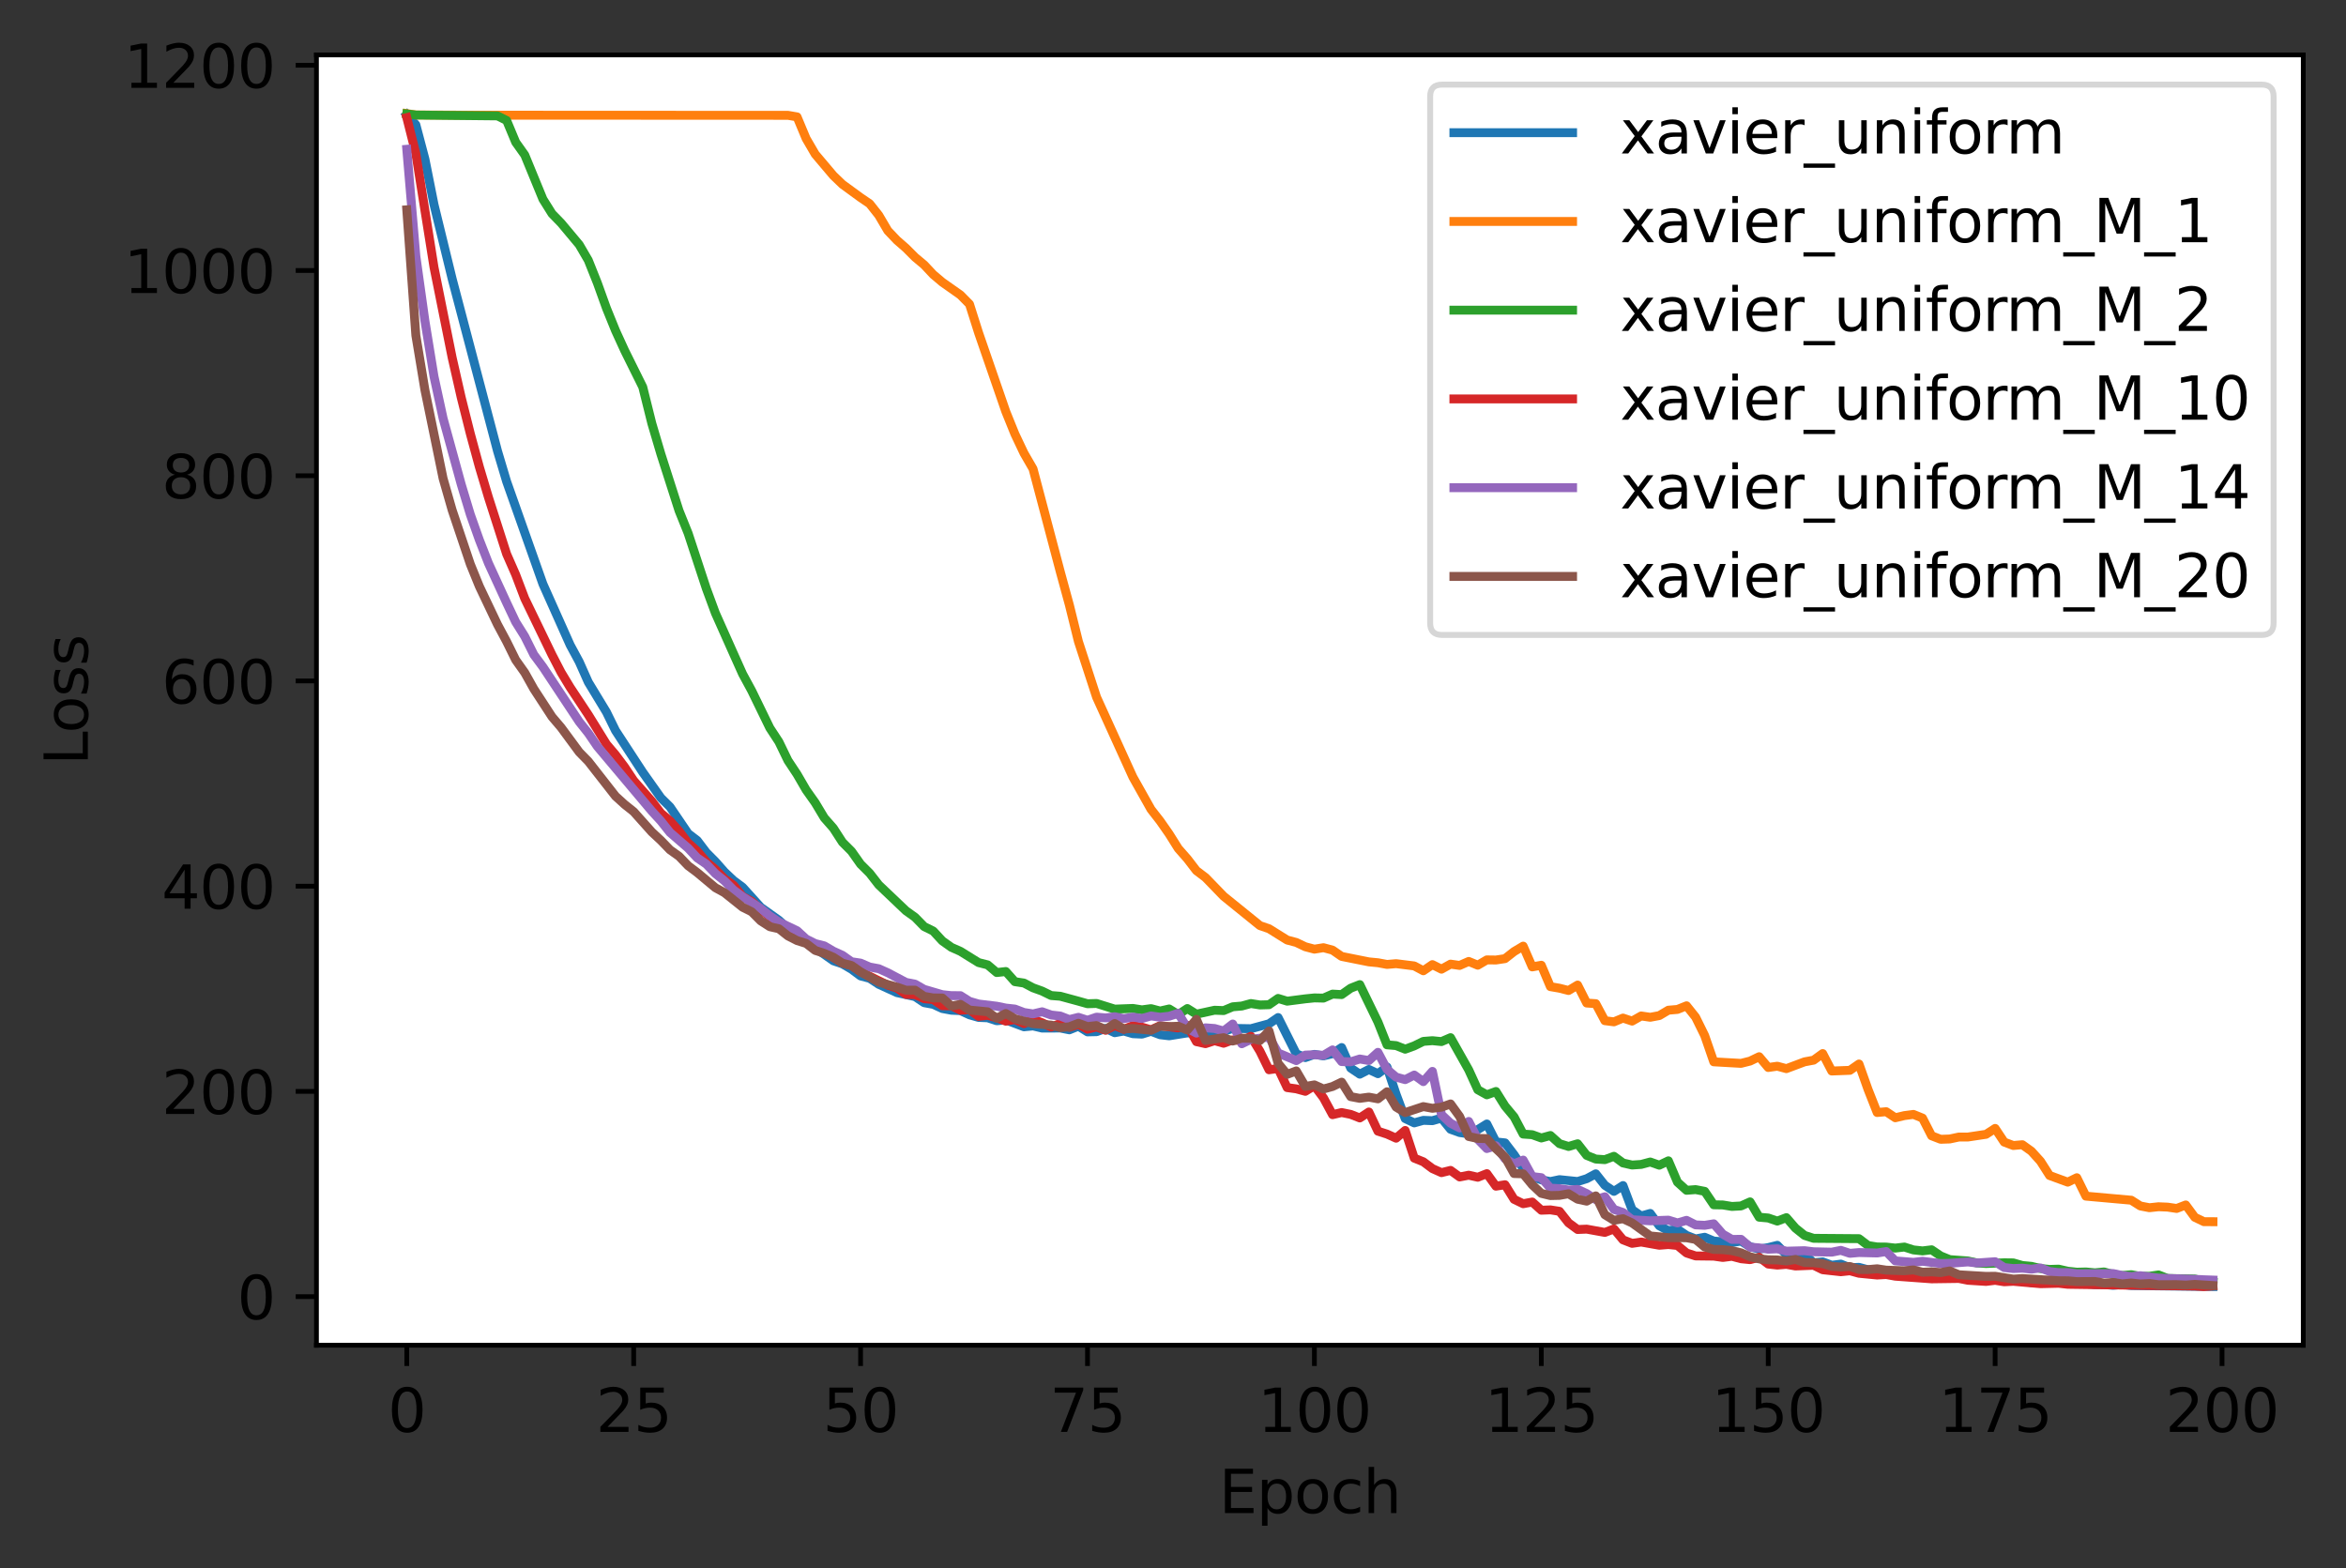 <?xml version="1.0" encoding="utf-8" standalone="no"?>
<!DOCTYPE svg PUBLIC "-//W3C//DTD SVG 1.1//EN"
  "http://www.w3.org/Graphics/SVG/1.1/DTD/svg11.dtd">
<svg xmlns:xlink="http://www.w3.org/1999/xlink" width="395.328pt" height="264.257pt" viewBox="0 0 395.328 264.257" xmlns="http://www.w3.org/2000/svg" version="1.1">
 <rect x="0" y="0" width="395.328" height="264.257" fill="#333333" stroke="none"/>
 <defs>
  <style type="text/css">*{stroke-linejoin: round; stroke-linecap: butt}</style>
 </defs>
 <g id="figure_1">
  <g id="patch_1">
   <path d="M 0 264.257 
L 395.328 264.257 
L 395.328 0 
L 0 0 
L 0 264.257 
z
" style="fill: none"/>
  </g>
  <g id="axes_1">
   <g id="patch_2">
    <path d="M 53.328 226.7 
L 388.128 226.7 
L 388.128 9.26 
L 53.328 9.26 
z
" style="fill: #ffffff"/>
   </g>
   <g id="matplotlib.axis_1">
    <g id="xtick_1">
     <g id="line2d_1">
      <defs>
       <path id="me1036f2082" d="M 0 0 
L 0 3.5 
" style="stroke: #000000; stroke-width: 0.8"/>
      </defs>
      <g>
       <use xlink:href="#me1036f2082" x="68.546" y="226.7" style="stroke: #000000; stroke-width: 0.8"/>
      </g>
     </g>
     <g id="text_1">
      <!-- 0 -->
      <g transform="translate(65.365 241.299)scale(0.1 -0.1)">
       <defs>
        <path id="DejaVuSans-30" d="M 2034 4250 
Q 1547 4250 1301 3770 
Q 1056 3291 1056 2328 
Q 1056 1369 1301 889 
Q 1547 409 2034 409 
Q 2525 409 2770 889 
Q 3016 1369 3016 2328 
Q 3016 3291 2770 3770 
Q 2525 4250 2034 4250 
z
M 2034 4750 
Q 2819 4750 3233 4129 
Q 3647 3509 3647 2328 
Q 3647 1150 3233 529 
Q 2819 -91 2034 -91 
Q 1250 -91 836 529 
Q 422 1150 422 2328 
Q 422 3509 836 4129 
Q 1250 4750 2034 4750 
z
" transform="scale(0.016)"/>
       </defs>
       <use xlink:href="#DejaVuSans-30"/>
      </g>
     </g>
    </g>
    <g id="xtick_2">
     <g id="line2d_2">
      <g>
       <use xlink:href="#me1036f2082" x="106.783" y="226.7" style="stroke: #000000; stroke-width: 0.8"/>
      </g>
     </g>
     <g id="text_2">
      <!-- 25 -->
      <g transform="translate(100.42 241.299)scale(0.1 -0.1)">
       <defs>
        <path id="DejaVuSans-32" d="M 1228 531 
L 3431 531 
L 3431 0 
L 469 0 
L 469 531 
Q 828 903 1448 1529 
Q 2069 2156 2228 2338 
Q 2531 2678 2651 2914 
Q 2772 3150 2772 3378 
Q 2772 3750 2511 3984 
Q 2250 4219 1831 4219 
Q 1534 4219 1204 4116 
Q 875 4013 500 3803 
L 500 4441 
Q 881 4594 1212 4672 
Q 1544 4750 1819 4750 
Q 2544 4750 2975 4387 
Q 3406 4025 3406 3419 
Q 3406 3131 3298 2873 
Q 3191 2616 2906 2266 
Q 2828 2175 2409 1742 
Q 1991 1309 1228 531 
z
" transform="scale(0.016)"/>
        <path id="DejaVuSans-35" d="M 691 4666 
L 3169 4666 
L 3169 4134 
L 1269 4134 
L 1269 2991 
Q 1406 3038 1543 3061 
Q 1681 3084 1819 3084 
Q 2600 3084 3056 2656 
Q 3513 2228 3513 1497 
Q 3513 744 3044 326 
Q 2575 -91 1722 -91 
Q 1428 -91 1123 -41 
Q 819 9 494 109 
L 494 744 
Q 775 591 1075 516 
Q 1375 441 1709 441 
Q 2250 441 2565 725 
Q 2881 1009 2881 1497 
Q 2881 1984 2565 2268 
Q 2250 2553 1709 2553 
Q 1456 2553 1204 2497 
Q 953 2441 691 2322 
L 691 4666 
z
" transform="scale(0.016)"/>
       </defs>
       <use xlink:href="#DejaVuSans-32"/>
       <use xlink:href="#DejaVuSans-35" x="63.623"/>
      </g>
     </g>
    </g>
    <g id="xtick_3">
     <g id="line2d_3">
      <g>
       <use xlink:href="#me1036f2082" x="145.02" y="226.7" style="stroke: #000000; stroke-width: 0.8"/>
      </g>
     </g>
     <g id="text_3">
      <!-- 50 -->
      <g transform="translate(138.657 241.299)scale(0.1 -0.1)">
       <use xlink:href="#DejaVuSans-35"/>
       <use xlink:href="#DejaVuSans-30" x="63.623"/>
      </g>
     </g>
    </g>
    <g id="xtick_4">
     <g id="line2d_4">
      <g>
       <use xlink:href="#me1036f2082" x="183.256" y="226.7" style="stroke: #000000; stroke-width: 0.8"/>
      </g>
     </g>
     <g id="text_4">
      <!-- 75 -->
      <g transform="translate(176.894 241.299)scale(0.1 -0.1)">
       <defs>
        <path id="DejaVuSans-37" d="M 525 4666 
L 3525 4666 
L 3525 4397 
L 1831 0 
L 1172 0 
L 2766 4134 
L 525 4134 
L 525 4666 
z
" transform="scale(0.016)"/>
       </defs>
       <use xlink:href="#DejaVuSans-37"/>
       <use xlink:href="#DejaVuSans-35" x="63.623"/>
      </g>
     </g>
    </g>
    <g id="xtick_5">
     <g id="line2d_5">
      <g>
       <use xlink:href="#me1036f2082" x="221.493" y="226.7" style="stroke: #000000; stroke-width: 0.8"/>
      </g>
     </g>
     <g id="text_5">
      <!-- 100 -->
      <g transform="translate(211.949 241.299)scale(0.1 -0.1)">
       <defs>
        <path id="DejaVuSans-31" d="M 794 531 
L 1825 531 
L 1825 4091 
L 703 3866 
L 703 4441 
L 1819 4666 
L 2450 4666 
L 2450 531 
L 3481 531 
L 3481 0 
L 794 0 
L 794 531 
z
" transform="scale(0.016)"/>
       </defs>
       <use xlink:href="#DejaVuSans-31"/>
       <use xlink:href="#DejaVuSans-30" x="63.623"/>
       <use xlink:href="#DejaVuSans-30" x="127.246"/>
      </g>
     </g>
    </g>
    <g id="xtick_6">
     <g id="line2d_6">
      <g>
       <use xlink:href="#me1036f2082" x="259.729" y="226.7" style="stroke: #000000; stroke-width: 0.8"/>
      </g>
     </g>
     <g id="text_6">
      <!-- 125 -->
      <g transform="translate(250.186 241.299)scale(0.1 -0.1)">
       <use xlink:href="#DejaVuSans-31"/>
       <use xlink:href="#DejaVuSans-32" x="63.623"/>
       <use xlink:href="#DejaVuSans-35" x="127.246"/>
      </g>
     </g>
    </g>
    <g id="xtick_7">
     <g id="line2d_7">
      <g>
       <use xlink:href="#me1036f2082" x="297.966" y="226.7" style="stroke: #000000; stroke-width: 0.8"/>
      </g>
     </g>
     <g id="text_7">
      <!-- 150 -->
      <g transform="translate(288.422 241.299)scale(0.1 -0.1)">
       <use xlink:href="#DejaVuSans-31"/>
       <use xlink:href="#DejaVuSans-35" x="63.623"/>
       <use xlink:href="#DejaVuSans-30" x="127.246"/>
      </g>
     </g>
    </g>
    <g id="xtick_8">
     <g id="line2d_8">
      <g>
       <use xlink:href="#me1036f2082" x="336.203" y="226.7" style="stroke: #000000; stroke-width: 0.8"/>
      </g>
     </g>
     <g id="text_8">
      <!-- 175 -->
      <g transform="translate(326.659 241.299)scale(0.1 -0.1)">
       <use xlink:href="#DejaVuSans-31"/>
       <use xlink:href="#DejaVuSans-37" x="63.623"/>
       <use xlink:href="#DejaVuSans-35" x="127.246"/>
      </g>
     </g>
    </g>
    <g id="xtick_9">
     <g id="line2d_9">
      <g>
       <use xlink:href="#me1036f2082" x="374.439" y="226.7" style="stroke: #000000; stroke-width: 0.8"/>
      </g>
     </g>
     <g id="text_9">
      <!-- 200 -->
      <g transform="translate(364.896 241.299)scale(0.1 -0.1)">
       <use xlink:href="#DejaVuSans-32"/>
       <use xlink:href="#DejaVuSans-30" x="63.623"/>
       <use xlink:href="#DejaVuSans-30" x="127.246"/>
      </g>
     </g>
    </g>
    <g id="text_10">
     <!-- Epoch -->
     <g transform="translate(205.417 254.977)scale(0.1 -0.1)">
      <defs>
       <path id="DejaVuSans-45" d="M 628 4666 
L 3578 4666 
L 3578 4134 
L 1259 4134 
L 1259 2753 
L 3481 2753 
L 3481 2222 
L 1259 2222 
L 1259 531 
L 3634 531 
L 3634 0 
L 628 0 
L 628 4666 
z
" transform="scale(0.016)"/>
       <path id="DejaVuSans-70" d="M 1159 525 
L 1159 -1331 
L 581 -1331 
L 581 3500 
L 1159 3500 
L 1159 2969 
Q 1341 3281 1617 3432 
Q 1894 3584 2278 3584 
Q 2916 3584 3314 3078 
Q 3713 2572 3713 1747 
Q 3713 922 3314 415 
Q 2916 -91 2278 -91 
Q 1894 -91 1617 61 
Q 1341 213 1159 525 
z
M 3116 1747 
Q 3116 2381 2855 2742 
Q 2594 3103 2138 3103 
Q 1681 3103 1420 2742 
Q 1159 2381 1159 1747 
Q 1159 1113 1420 752 
Q 1681 391 2138 391 
Q 2594 391 2855 752 
Q 3116 1113 3116 1747 
z
" transform="scale(0.016)"/>
       <path id="DejaVuSans-6f" d="M 1959 3097 
Q 1497 3097 1228 2736 
Q 959 2375 959 1747 
Q 959 1119 1226 758 
Q 1494 397 1959 397 
Q 2419 397 2687 759 
Q 2956 1122 2956 1747 
Q 2956 2369 2687 2733 
Q 2419 3097 1959 3097 
z
M 1959 3584 
Q 2709 3584 3137 3096 
Q 3566 2609 3566 1747 
Q 3566 888 3137 398 
Q 2709 -91 1959 -91 
Q 1206 -91 779 398 
Q 353 888 353 1747 
Q 353 2609 779 3096 
Q 1206 3584 1959 3584 
z
" transform="scale(0.016)"/>
       <path id="DejaVuSans-63" d="M 3122 3366 
L 3122 2828 
Q 2878 2963 2633 3030 
Q 2388 3097 2138 3097 
Q 1578 3097 1268 2742 
Q 959 2388 959 1747 
Q 959 1106 1268 751 
Q 1578 397 2138 397 
Q 2388 397 2633 464 
Q 2878 531 3122 666 
L 3122 134 
Q 2881 22 2623 -34 
Q 2366 -91 2075 -91 
Q 1284 -91 818 406 
Q 353 903 353 1747 
Q 353 2603 823 3093 
Q 1294 3584 2113 3584 
Q 2378 3584 2631 3529 
Q 2884 3475 3122 3366 
z
" transform="scale(0.016)"/>
       <path id="DejaVuSans-68" d="M 3513 2113 
L 3513 0 
L 2938 0 
L 2938 2094 
Q 2938 2591 2744 2837 
Q 2550 3084 2163 3084 
Q 1697 3084 1428 2787 
Q 1159 2491 1159 1978 
L 1159 0 
L 581 0 
L 581 4863 
L 1159 4863 
L 1159 2956 
Q 1366 3272 1645 3428 
Q 1925 3584 2291 3584 
Q 2894 3584 3203 3211 
Q 3513 2838 3513 2113 
z
" transform="scale(0.016)"/>
      </defs>
      <use xlink:href="#DejaVuSans-45"/>
      <use xlink:href="#DejaVuSans-70" x="63.184"/>
      <use xlink:href="#DejaVuSans-6f" x="126.66"/>
      <use xlink:href="#DejaVuSans-63" x="187.842"/>
      <use xlink:href="#DejaVuSans-68" x="242.822"/>
     </g>
    </g>
   </g>
   <g id="matplotlib.axis_2">
    <g id="ytick_1">
     <g id="line2d_10">
      <defs>
       <path id="mb058d17e02" d="M 0 0 
L -3.5 0 
" style="stroke: #000000; stroke-width: 0.8"/>
      </defs>
      <g>
       <use xlink:href="#mb058d17e02" x="53.328" y="218.504" style="stroke: #000000; stroke-width: 0.8"/>
      </g>
     </g>
     <g id="text_11">
      <!-- 0 -->
      <g transform="translate(39.966 222.303)scale(0.1 -0.1)">
       <use xlink:href="#DejaVuSans-30"/>
      </g>
     </g>
    </g>
    <g id="ytick_2">
     <g id="line2d_11">
      <g>
       <use xlink:href="#mb058d17e02" x="53.328" y="183.92" style="stroke: #000000; stroke-width: 0.8"/>
      </g>
     </g>
     <g id="text_12">
      <!-- 200 -->
      <g transform="translate(27.241 187.719)scale(0.1 -0.1)">
       <use xlink:href="#DejaVuSans-32"/>
       <use xlink:href="#DejaVuSans-30" x="63.623"/>
       <use xlink:href="#DejaVuSans-30" x="127.246"/>
      </g>
     </g>
    </g>
    <g id="ytick_3">
     <g id="line2d_12">
      <g>
       <use xlink:href="#mb058d17e02" x="53.328" y="149.336" style="stroke: #000000; stroke-width: 0.8"/>
      </g>
     </g>
     <g id="text_13">
      <!-- 400 -->
      <g transform="translate(27.241 153.135)scale(0.1 -0.1)">
       <defs>
        <path id="DejaVuSans-34" d="M 2419 4116 
L 825 1625 
L 2419 1625 
L 2419 4116 
z
M 2253 4666 
L 3047 4666 
L 3047 1625 
L 3713 1625 
L 3713 1100 
L 3047 1100 
L 3047 0 
L 2419 0 
L 2419 1100 
L 313 1100 
L 313 1709 
L 2253 4666 
z
" transform="scale(0.016)"/>
       </defs>
       <use xlink:href="#DejaVuSans-34"/>
       <use xlink:href="#DejaVuSans-30" x="63.623"/>
       <use xlink:href="#DejaVuSans-30" x="127.246"/>
      </g>
     </g>
    </g>
    <g id="ytick_4">
     <g id="line2d_13">
      <g>
       <use xlink:href="#mb058d17e02" x="53.328" y="114.751" style="stroke: #000000; stroke-width: 0.8"/>
      </g>
     </g>
     <g id="text_14">
      <!-- 600 -->
      <g transform="translate(27.241 118.551)scale(0.1 -0.1)">
       <defs>
        <path id="DejaVuSans-36" d="M 2113 2584 
Q 1688 2584 1439 2293 
Q 1191 2003 1191 1497 
Q 1191 994 1439 701 
Q 1688 409 2113 409 
Q 2538 409 2786 701 
Q 3034 994 3034 1497 
Q 3034 2003 2786 2293 
Q 2538 2584 2113 2584 
z
M 3366 4563 
L 3366 3988 
Q 3128 4100 2886 4159 
Q 2644 4219 2406 4219 
Q 1781 4219 1451 3797 
Q 1122 3375 1075 2522 
Q 1259 2794 1537 2939 
Q 1816 3084 2150 3084 
Q 2853 3084 3261 2657 
Q 3669 2231 3669 1497 
Q 3669 778 3244 343 
Q 2819 -91 2113 -91 
Q 1303 -91 875 529 
Q 447 1150 447 2328 
Q 447 3434 972 4092 
Q 1497 4750 2381 4750 
Q 2619 4750 2861 4703 
Q 3103 4656 3366 4563 
z
" transform="scale(0.016)"/>
       </defs>
       <use xlink:href="#DejaVuSans-36"/>
       <use xlink:href="#DejaVuSans-30" x="63.623"/>
       <use xlink:href="#DejaVuSans-30" x="127.246"/>
      </g>
     </g>
    </g>
    <g id="ytick_5">
     <g id="line2d_14">
      <g>
       <use xlink:href="#mb058d17e02" x="53.328" y="80.167" style="stroke: #000000; stroke-width: 0.8"/>
      </g>
     </g>
     <g id="text_15">
      <!-- 800 -->
      <g transform="translate(27.241 83.967)scale(0.1 -0.1)">
       <defs>
        <path id="DejaVuSans-38" d="M 2034 2216 
Q 1584 2216 1326 1975 
Q 1069 1734 1069 1313 
Q 1069 891 1326 650 
Q 1584 409 2034 409 
Q 2484 409 2743 651 
Q 3003 894 3003 1313 
Q 3003 1734 2745 1975 
Q 2488 2216 2034 2216 
z
M 1403 2484 
Q 997 2584 770 2862 
Q 544 3141 544 3541 
Q 544 4100 942 4425 
Q 1341 4750 2034 4750 
Q 2731 4750 3128 4425 
Q 3525 4100 3525 3541 
Q 3525 3141 3298 2862 
Q 3072 2584 2669 2484 
Q 3125 2378 3379 2068 
Q 3634 1759 3634 1313 
Q 3634 634 3220 271 
Q 2806 -91 2034 -91 
Q 1263 -91 848 271 
Q 434 634 434 1313 
Q 434 1759 690 2068 
Q 947 2378 1403 2484 
z
M 1172 3481 
Q 1172 3119 1398 2916 
Q 1625 2713 2034 2713 
Q 2441 2713 2670 2916 
Q 2900 3119 2900 3481 
Q 2900 3844 2670 4047 
Q 2441 4250 2034 4250 
Q 1625 4250 1398 4047 
Q 1172 3844 1172 3481 
z
" transform="scale(0.016)"/>
       </defs>
       <use xlink:href="#DejaVuSans-38"/>
       <use xlink:href="#DejaVuSans-30" x="63.623"/>
       <use xlink:href="#DejaVuSans-30" x="127.246"/>
      </g>
     </g>
    </g>
    <g id="ytick_6">
     <g id="line2d_15">
      <g>
       <use xlink:href="#mb058d17e02" x="53.328" y="45.583" style="stroke: #000000; stroke-width: 0.8"/>
      </g>
     </g>
     <g id="text_16">
      <!-- 1000 -->
      <g transform="translate(20.878 49.383)scale(0.1 -0.1)">
       <use xlink:href="#DejaVuSans-31"/>
       <use xlink:href="#DejaVuSans-30" x="63.623"/>
       <use xlink:href="#DejaVuSans-30" x="127.246"/>
       <use xlink:href="#DejaVuSans-30" x="190.869"/>
      </g>
     </g>
    </g>
    <g id="ytick_7">
     <g id="line2d_16">
      <g>
       <use xlink:href="#mb058d17e02" x="53.328" y="10.999" style="stroke: #000000; stroke-width: 0.8"/>
      </g>
     </g>
     <g id="text_17">
      <!-- 1200 -->
      <g transform="translate(20.878 14.798)scale(0.1 -0.1)">
       <use xlink:href="#DejaVuSans-31"/>
       <use xlink:href="#DejaVuSans-32" x="63.623"/>
       <use xlink:href="#DejaVuSans-30" x="127.246"/>
       <use xlink:href="#DejaVuSans-30" x="190.869"/>
      </g>
     </g>
    </g>
    <g id="text_18">
     <!-- Loss -->
     <g transform="translate(14.798 128.947)rotate(-90)scale(0.1 -0.1)">
      <defs>
       <path id="DejaVuSans-4c" d="M 628 4666 
L 1259 4666 
L 1259 531 
L 3531 531 
L 3531 0 
L 628 0 
L 628 4666 
z
" transform="scale(0.016)"/>
       <path id="DejaVuSans-73" d="M 2834 3397 
L 2834 2853 
Q 2591 2978 2328 3040 
Q 2066 3103 1784 3103 
Q 1356 3103 1142 2972 
Q 928 2841 928 2578 
Q 928 2378 1081 2264 
Q 1234 2150 1697 2047 
L 1894 2003 
Q 2506 1872 2764 1633 
Q 3022 1394 3022 966 
Q 3022 478 2636 193 
Q 2250 -91 1575 -91 
Q 1294 -91 989 -36 
Q 684 19 347 128 
L 347 722 
Q 666 556 975 473 
Q 1284 391 1588 391 
Q 1994 391 2212 530 
Q 2431 669 2431 922 
Q 2431 1156 2273 1281 
Q 2116 1406 1581 1522 
L 1381 1569 
Q 847 1681 609 1914 
Q 372 2147 372 2553 
Q 372 3047 722 3315 
Q 1072 3584 1716 3584 
Q 2034 3584 2315 3537 
Q 2597 3491 2834 3397 
z
" transform="scale(0.016)"/>
      </defs>
      <use xlink:href="#DejaVuSans-4c"/>
      <use xlink:href="#DejaVuSans-6f" x="53.963"/>
      <use xlink:href="#DejaVuSans-73" x="115.145"/>
      <use xlink:href="#DejaVuSans-73" x="167.244"/>
     </g>
    </g>
   </g>
   <g id="line2d_17">
    <path d="M 68.546 19.305 
L 70.076 21.021 
L 71.605 26.799 
L 73.135 34.471 
L 76.194 46.991 
L 83.841 76.017 
L 85.37 81.134 
L 91.488 98.418 
L 96.077 108.694 
L 97.606 111.524 
L 99.136 114.957 
L 102.195 120.003 
L 103.724 123.119 
L 108.312 130.141 
L 111.371 134.458 
L 112.901 135.973 
L 115.96 140.469 
L 117.489 141.641 
L 119.019 143.656 
L 120.548 145.198 
L 122.078 146.93 
L 123.607 148.377 
L 125.137 149.519 
L 128.195 152.902 
L 131.254 155.077 
L 134.313 157.873 
L 135.843 158.679 
L 140.431 161.91 
L 141.961 162.436 
L 143.49 163.329 
L 145.02 164.467 
L 146.549 164.865 
L 148.079 165.874 
L 151.137 167.274 
L 154.196 167.946 
L 155.726 168.971 
L 157.255 169.252 
L 158.785 169.956 
L 160.314 170.242 
L 161.844 170.31 
L 163.373 171.015 
L 164.903 171.455 
L 166.432 171.517 
L 167.962 172.015 
L 169.491 171.882 
L 172.55 173.034 
L 174.079 172.89 
L 175.609 173.251 
L 178.668 173.238 
L 180.197 173.545 
L 181.727 172.932 
L 183.256 173.889 
L 184.786 173.856 
L 186.315 173.307 
L 187.845 174.03 
L 189.374 173.75 
L 190.904 174.198 
L 192.433 174.268 
L 193.962 173.795 
L 195.492 174.375 
L 197.021 174.553 
L 200.08 174.063 
L 201.61 174.114 
L 203.139 174.454 
L 204.669 173.822 
L 206.198 173.808 
L 207.728 173.302 
L 210.787 173.355 
L 213.846 172.523 
L 215.375 171.474 
L 218.434 177.576 
L 219.963 178.223 
L 221.493 177.684 
L 223.022 177.933 
L 224.552 177.563 
L 226.081 176.53 
L 227.611 179.989 
L 229.14 181.018 
L 230.67 180.227 
L 232.199 180.937 
L 233.729 179.811 
L 235.258 184.4 
L 236.788 188.498 
L 238.317 189.227 
L 239.846 188.797 
L 241.376 188.856 
L 242.905 188.42 
L 244.435 190.301 
L 245.964 190.852 
L 247.494 191.074 
L 249.023 190.363 
L 250.553 189.412 
L 252.082 192.433 
L 253.612 192.595 
L 255.141 194.595 
L 256.671 196.896 
L 258.2 198.292 
L 259.729 198.821 
L 261.259 199.115 
L 262.788 198.793 
L 265.847 199.106 
L 267.377 198.631 
L 268.906 197.81 
L 270.436 199.74 
L 271.965 200.767 
L 273.495 199.788 
L 275.024 203.856 
L 276.554 204.92 
L 278.083 204.485 
L 279.613 206.565 
L 281.142 207.392 
L 282.671 207.155 
L 284.201 208.189 
L 285.73 208.784 
L 287.26 208.499 
L 288.789 209.14 
L 291.848 209.394 
L 293.378 209.141 
L 294.907 210.092 
L 296.437 210.494 
L 297.966 210.243 
L 299.496 209.86 
L 301.025 211.419 
L 302.555 211.681 
L 304.084 211.418 
L 305.613 212.799 
L 307.143 212.649 
L 308.672 213.218 
L 310.202 213.026 
L 311.731 213.629 
L 313.261 213.571 
L 314.79 213.983 
L 317.849 214.36 
L 319.379 214.254 
L 320.908 214.413 
L 323.967 214.471 
L 325.497 214.352 
L 327.026 214.835 
L 328.555 215.095 
L 331.614 215.205 
L 334.673 215.541 
L 336.203 215.473 
L 340.791 215.834 
L 342.321 216.145 
L 343.85 215.882 
L 346.909 216.096 
L 348.438 216.228 
L 349.968 216.163 
L 353.027 216.476 
L 354.556 216.471 
L 356.086 216.598 
L 357.615 216.456 
L 359.145 216.637 
L 372.91 216.804 
L 372.91 216.804 
" clip-path="url(#pd92e65f696)" style="fill: none; stroke: #1f77b4; stroke-width: 1.5; stroke-linecap: square"/>
   </g>
   <g id="line2d_18">
    <path d="M 68.546 19.144 
L 70.076 19.372 
L 77.723 19.408 
L 132.784 19.434 
L 134.313 19.697 
L 135.843 23.354 
L 137.372 25.976 
L 140.431 29.594 
L 141.961 31.063 
L 145.02 33.296 
L 146.549 34.336 
L 148.079 36.274 
L 149.608 38.873 
L 151.137 40.481 
L 152.667 41.816 
L 154.196 43.349 
L 155.726 44.627 
L 157.255 46.257 
L 158.785 47.551 
L 161.844 49.708 
L 163.373 51.257 
L 164.903 56.081 
L 169.491 69.358 
L 171.02 73.136 
L 172.55 76.365 
L 174.079 79.014 
L 178.668 96.345 
L 180.197 101.934 
L 181.727 108.108 
L 184.786 117.496 
L 190.904 130.948 
L 193.962 136.393 
L 195.492 138.354 
L 197.021 140.546 
L 198.551 142.986 
L 200.08 144.726 
L 201.61 146.719 
L 203.139 147.878 
L 206.198 151.034 
L 212.316 155.984 
L 213.846 156.509 
L 216.904 158.415 
L 218.434 158.82 
L 219.963 159.546 
L 221.493 159.951 
L 223.022 159.704 
L 224.552 160.116 
L 226.081 161.175 
L 230.67 162.093 
L 232.199 162.24 
L 233.729 162.525 
L 235.258 162.394 
L 238.317 162.777 
L 239.846 163.593 
L 241.376 162.555 
L 242.905 163.325 
L 244.435 162.473 
L 245.964 162.694 
L 247.494 162.021 
L 249.023 162.654 
L 250.553 161.759 
L 252.082 161.779 
L 253.612 161.548 
L 255.141 160.353 
L 256.671 159.442 
L 258.2 162.94 
L 259.729 162.663 
L 261.259 166.267 
L 262.788 166.532 
L 264.318 166.918 
L 265.847 166 
L 267.377 169.03 
L 268.906 169.136 
L 270.436 172.003 
L 271.965 172.2 
L 273.495 171.566 
L 275.024 172.075 
L 276.554 171.208 
L 278.083 171.43 
L 279.613 171.143 
L 281.142 170.236 
L 282.671 170.107 
L 284.201 169.495 
L 285.73 171.41 
L 287.26 174.515 
L 288.789 178.937 
L 293.378 179.197 
L 294.907 178.811 
L 296.437 178.075 
L 297.966 179.893 
L 299.496 179.674 
L 301.025 180.087 
L 304.084 178.941 
L 305.613 178.658 
L 307.143 177.545 
L 308.672 180.485 
L 311.731 180.37 
L 313.261 179.305 
L 314.79 183.602 
L 316.32 187.477 
L 317.849 187.342 
L 319.379 188.363 
L 320.908 187.998 
L 322.438 187.799 
L 323.967 188.419 
L 325.497 191.402 
L 327.026 191.992 
L 328.555 191.939 
L 330.085 191.613 
L 331.614 191.61 
L 334.673 191.151 
L 336.203 190.16 
L 337.732 192.462 
L 339.262 193.039 
L 340.791 192.907 
L 342.321 194.005 
L 343.85 195.698 
L 345.38 198.093 
L 348.438 199.214 
L 349.968 198.469 
L 351.497 201.573 
L 359.145 202.258 
L 360.674 203.229 
L 362.204 203.523 
L 363.733 203.359 
L 365.263 203.423 
L 366.792 203.649 
L 368.322 203.059 
L 369.851 205.138 
L 371.38 205.875 
L 372.91 205.882 
L 372.91 205.882 
" clip-path="url(#pd92e65f696)" style="fill: none; stroke: #ff7f0e; stroke-width: 1.5; stroke-linecap: square"/>
   </g>
   <g id="line2d_19">
    <path d="M 68.546 19.203 
L 70.076 19.387 
L 83.841 19.531 
L 85.37 20.296 
L 86.9 23.965 
L 88.429 26.115 
L 91.488 33.563 
L 93.018 36.009 
L 94.547 37.582 
L 97.606 41.237 
L 99.136 43.863 
L 100.665 47.69 
L 102.195 51.942 
L 103.724 55.712 
L 105.253 59.054 
L 108.312 65.222 
L 109.842 71.363 
L 111.371 76.525 
L 114.43 86.071 
L 115.96 89.869 
L 119.019 99.165 
L 120.548 103.307 
L 123.607 110.164 
L 125.137 113.575 
L 126.666 116.394 
L 129.725 122.677 
L 131.254 125.013 
L 132.784 128.169 
L 134.313 130.478 
L 135.843 133.111 
L 137.372 135.273 
L 138.902 137.822 
L 140.431 139.562 
L 141.961 141.927 
L 143.49 143.461 
L 145.02 145.625 
L 146.549 147.15 
L 148.079 149.117 
L 152.667 153.481 
L 154.196 154.578 
L 155.726 156.143 
L 157.255 156.895 
L 158.785 158.55 
L 160.314 159.642 
L 161.844 160.319 
L 164.903 162.214 
L 166.432 162.6 
L 167.962 163.891 
L 169.491 163.719 
L 171.02 165.43 
L 172.55 165.662 
L 174.079 166.466 
L 175.609 167.018 
L 177.138 167.766 
L 178.668 167.886 
L 181.727 168.715 
L 183.256 169.148 
L 184.786 169.102 
L 187.845 170.056 
L 190.904 169.939 
L 192.433 170.177 
L 193.962 169.972 
L 195.492 170.377 
L 197.021 170.028 
L 198.551 170.968 
L 200.08 169.955 
L 201.61 170.908 
L 204.669 170.243 
L 206.198 170.301 
L 207.728 169.663 
L 209.257 169.534 
L 210.787 169.113 
L 212.316 169.355 
L 213.846 169.311 
L 215.375 168.253 
L 216.904 168.718 
L 219.963 168.322 
L 221.493 168.167 
L 223.022 168.199 
L 224.552 167.523 
L 226.081 167.607 
L 227.611 166.528 
L 229.14 165.929 
L 232.199 172.235 
L 233.729 176.072 
L 235.258 176.201 
L 236.788 176.81 
L 238.317 176.248 
L 239.846 175.493 
L 241.376 175.373 
L 242.905 175.526 
L 244.435 174.864 
L 247.494 180.294 
L 249.023 183.644 
L 250.553 184.497 
L 252.082 183.935 
L 253.612 186.381 
L 255.141 188.217 
L 256.671 191.114 
L 258.2 191.218 
L 259.729 191.772 
L 261.259 191.352 
L 262.788 192.725 
L 264.318 193.203 
L 265.847 192.744 
L 267.377 194.703 
L 268.906 195.322 
L 270.436 195.422 
L 271.965 194.858 
L 273.495 195.983 
L 275.024 196.33 
L 276.554 196.228 
L 278.083 195.817 
L 279.613 196.357 
L 281.142 195.62 
L 282.671 199.209 
L 284.201 200.587 
L 285.73 200.469 
L 287.26 200.764 
L 288.789 203.03 
L 290.319 203.058 
L 291.848 203.307 
L 293.378 203.225 
L 294.907 202.539 
L 296.437 205.12 
L 297.966 205.256 
L 299.496 205.778 
L 301.025 205.195 
L 302.555 206.961 
L 304.084 208.188 
L 305.613 208.679 
L 313.261 208.74 
L 314.79 209.894 
L 316.32 210.137 
L 317.849 210.154 
L 319.379 210.325 
L 320.908 210.15 
L 322.438 210.633 
L 323.967 210.799 
L 325.497 210.613 
L 327.026 211.648 
L 328.555 212.269 
L 331.614 212.495 
L 333.144 212.834 
L 334.673 212.925 
L 337.732 212.804 
L 339.262 212.822 
L 340.791 213.26 
L 342.321 213.402 
L 343.85 213.769 
L 345.38 213.921 
L 346.909 213.873 
L 348.438 214.223 
L 349.968 214.388 
L 351.497 214.35 
L 353.027 214.491 
L 354.556 214.345 
L 356.086 214.775 
L 357.615 214.956 
L 359.145 214.809 
L 360.674 215.092 
L 362.204 215.078 
L 363.733 214.846 
L 365.263 215.449 
L 369.851 215.536 
L 371.38 215.896 
L 372.91 216.061 
L 372.91 216.061 
" clip-path="url(#pd92e65f696)" style="fill: none; stroke: #2ca02c; stroke-width: 1.5; stroke-linecap: square"/>
   </g>
   <g id="line2d_20">
    <path d="M 68.546 19.813 
L 70.076 25.876 
L 73.135 45.052 
L 76.194 60.274 
L 77.723 66.995 
L 79.253 73.078 
L 80.782 78.699 
L 82.311 83.81 
L 85.37 93.351 
L 86.9 96.841 
L 88.429 100.865 
L 93.018 110.351 
L 94.547 113.303 
L 96.077 115.837 
L 99.136 120.46 
L 102.195 125.405 
L 103.724 127.206 
L 105.253 129.253 
L 106.783 131.548 
L 109.842 135.022 
L 111.371 137.038 
L 112.901 138.333 
L 114.43 140.055 
L 115.96 142.051 
L 117.489 143.42 
L 119.019 145.213 
L 120.548 146.515 
L 122.078 148.101 
L 123.607 149.17 
L 125.137 151.077 
L 126.666 151.893 
L 128.195 153.295 
L 131.254 155.681 
L 132.784 156.558 
L 137.372 159.918 
L 138.902 160.423 
L 141.961 162.273 
L 143.49 162.717 
L 145.02 163.765 
L 148.079 165.277 
L 149.608 166.013 
L 151.137 166.509 
L 152.667 167.579 
L 154.196 167.617 
L 155.726 168.298 
L 157.255 168.443 
L 158.785 169.483 
L 160.314 169.499 
L 161.844 170.249 
L 163.373 170.144 
L 164.903 171.286 
L 166.432 171.097 
L 167.962 171.511 
L 169.491 172.087 
L 171.02 171.8 
L 172.55 172.502 
L 174.079 171.784 
L 175.609 172.351 
L 177.138 173.082 
L 178.668 172.464 
L 180.197 173.108 
L 181.727 172.622 
L 183.256 173.44 
L 184.786 173.055 
L 186.315 173.623 
L 187.845 172.817 
L 189.374 173.451 
L 190.904 172.84 
L 192.433 173.097 
L 193.962 173.547 
L 195.492 172.851 
L 198.551 173.226 
L 200.08 172.785 
L 201.61 175.538 
L 203.139 175.878 
L 204.669 175.375 
L 206.198 175.807 
L 207.728 175.244 
L 209.257 175.361 
L 210.787 174.639 
L 212.316 177.149 
L 213.846 180.276 
L 215.375 180.059 
L 216.904 183.28 
L 218.434 183.49 
L 219.963 183.906 
L 221.493 182.964 
L 223.022 185.011 
L 224.552 187.844 
L 226.081 187.483 
L 227.611 187.796 
L 229.14 188.396 
L 230.67 187.393 
L 232.199 190.628 
L 233.729 191.117 
L 235.258 191.807 
L 236.788 190.505 
L 238.317 195.168 
L 239.846 195.782 
L 241.376 196.928 
L 242.905 197.611 
L 244.435 197.232 
L 245.964 198.34 
L 247.494 198.043 
L 249.023 198.388 
L 250.553 197.779 
L 252.082 199.895 
L 253.612 199.649 
L 255.141 202.111 
L 256.671 202.849 
L 258.2 202.566 
L 259.729 203.945 
L 261.259 203.886 
L 262.788 204.127 
L 264.318 206.071 
L 265.847 207.196 
L 267.377 207.133 
L 270.436 207.686 
L 271.965 207.098 
L 273.495 208.937 
L 275.024 209.529 
L 276.554 209.307 
L 279.613 209.85 
L 281.142 209.728 
L 282.671 209.888 
L 284.201 211.152 
L 285.73 211.648 
L 288.789 211.685 
L 290.319 211.905 
L 291.848 211.709 
L 293.378 212.119 
L 294.907 212.274 
L 296.437 211.864 
L 297.966 213.019 
L 299.496 213.19 
L 301.025 213.065 
L 302.555 213.344 
L 305.613 213.224 
L 307.143 213.975 
L 310.202 214.309 
L 311.731 214.15 
L 313.261 214.57 
L 316.32 214.867 
L 317.849 214.785 
L 319.379 215.062 
L 325.497 215.509 
L 330.085 215.445 
L 331.614 215.749 
L 334.673 215.944 
L 336.203 215.758 
L 337.732 216.002 
L 339.262 215.922 
L 343.85 216.326 
L 346.909 216.254 
L 348.438 216.428 
L 369.851 216.726 
L 371.38 216.817 
L 372.91 216.705 
L 372.91 216.705 
" clip-path="url(#pd92e65f696)" style="fill: none; stroke: #d62728; stroke-width: 1.5; stroke-linecap: square"/>
   </g>
   <g id="line2d_21">
    <path d="M 68.546 25.157 
L 70.076 43.159 
L 71.605 54.081 
L 73.135 63.451 
L 74.664 70.488 
L 77.723 81.627 
L 79.253 86.691 
L 80.782 91.002 
L 82.311 94.915 
L 85.37 101.576 
L 86.9 104.813 
L 88.429 107.255 
L 89.959 110.327 
L 91.488 112.391 
L 97.606 121.628 
L 99.136 123.553 
L 100.665 125.791 
L 109.842 136.696 
L 111.371 138.36 
L 112.901 140.287 
L 115.96 142.935 
L 117.489 144.569 
L 119.019 145.614 
L 120.548 147.21 
L 122.078 148.441 
L 123.607 149.977 
L 125.137 151.118 
L 128.195 153.103 
L 129.725 154.346 
L 131.254 155.381 
L 134.313 156.843 
L 135.843 158.244 
L 137.372 159.009 
L 138.902 159.395 
L 140.431 160.295 
L 141.961 160.988 
L 143.49 162.07 
L 145.02 162.3 
L 146.549 162.962 
L 148.079 163.246 
L 149.608 163.93 
L 152.667 165.549 
L 154.196 165.845 
L 155.726 166.722 
L 158.785 167.618 
L 160.314 167.782 
L 161.844 167.785 
L 163.373 168.749 
L 164.903 169.192 
L 167.962 169.564 
L 169.491 169.876 
L 171.02 170.042 
L 172.55 170.623 
L 174.079 170.861 
L 175.609 170.503 
L 177.138 171.047 
L 178.668 171.219 
L 180.197 171.815 
L 181.727 171.438 
L 183.256 171.93 
L 184.786 171.409 
L 186.315 171.536 
L 187.845 171.336 
L 189.374 171.655 
L 190.904 171.398 
L 192.433 171.632 
L 193.962 171.204 
L 195.492 171.422 
L 197.021 171.253 
L 198.551 170.752 
L 200.08 173.273 
L 201.61 174.096 
L 203.139 173.207 
L 204.669 173.32 
L 206.198 173.746 
L 207.728 172.566 
L 209.257 175.891 
L 210.787 175.146 
L 213.846 174.763 
L 215.375 177.446 
L 218.434 178.732 
L 219.963 177.803 
L 221.493 177.735 
L 223.022 177.843 
L 224.552 176.928 
L 226.081 178.897 
L 227.611 178.939 
L 229.14 178.461 
L 230.67 178.723 
L 232.199 177.341 
L 233.729 180.217 
L 235.258 181.516 
L 236.788 181.937 
L 238.317 181.165 
L 239.846 182.274 
L 241.376 180.549 
L 242.905 187.837 
L 244.435 189.282 
L 245.964 190.077 
L 247.494 188.985 
L 249.023 191.983 
L 250.553 193.551 
L 252.082 193.078 
L 253.612 195.264 
L 255.141 196.13 
L 256.671 195.495 
L 258.2 198.274 
L 259.729 198.456 
L 261.259 200.23 
L 262.788 200.307 
L 264.318 200.547 
L 265.847 200.438 
L 267.377 201.139 
L 268.906 202.156 
L 270.436 201.68 
L 271.965 203.806 
L 273.495 204.331 
L 275.024 205.551 
L 278.083 205.73 
L 281.142 205.616 
L 282.671 206.09 
L 284.201 205.649 
L 285.73 206.415 
L 287.26 206.489 
L 288.789 206.235 
L 290.319 207.982 
L 291.848 208.865 
L 293.378 208.848 
L 294.907 210.173 
L 296.437 210.287 
L 297.966 210.519 
L 299.496 210.448 
L 301.025 210.848 
L 304.084 210.765 
L 305.613 210.947 
L 308.672 211.013 
L 310.202 210.709 
L 311.731 211.211 
L 313.261 211.075 
L 316.32 211.151 
L 317.849 210.911 
L 319.379 212.483 
L 322.438 212.727 
L 323.967 212.549 
L 327.026 212.927 
L 328.555 212.89 
L 331.614 212.66 
L 333.144 212.836 
L 336.203 212.622 
L 337.732 213.604 
L 339.262 213.775 
L 340.791 213.712 
L 342.321 213.875 
L 343.85 213.674 
L 345.38 214.275 
L 346.909 214.46 
L 348.438 214.451 
L 349.968 214.65 
L 356.086 214.618 
L 357.615 214.943 
L 359.145 215.129 
L 360.674 214.978 
L 363.733 215.384 
L 372.91 215.715 
L 372.91 215.715 
" clip-path="url(#pd92e65f696)" style="fill: none; stroke: #9467bd; stroke-width: 1.5; stroke-linecap: square"/>
   </g>
   <g id="line2d_22">
    <path d="M 68.546 35.354 
L 70.076 56.523 
L 71.605 65.732 
L 74.664 80.626 
L 76.194 85.968 
L 79.253 95.068 
L 80.782 98.827 
L 83.841 105.254 
L 85.37 108.109 
L 86.9 111.208 
L 88.429 113.363 
L 89.959 116.096 
L 93.018 120.792 
L 94.547 122.588 
L 97.606 126.737 
L 99.136 128.302 
L 103.724 134.172 
L 105.253 135.563 
L 106.783 136.785 
L 109.842 140.211 
L 111.371 141.63 
L 112.901 143.213 
L 114.43 144.304 
L 115.96 145.897 
L 117.489 147.044 
L 120.548 149.596 
L 122.078 150.437 
L 125.137 152.883 
L 126.666 153.651 
L 128.195 155.185 
L 129.725 156.169 
L 131.254 156.513 
L 132.784 157.722 
L 134.313 158.505 
L 135.843 158.983 
L 137.372 160.161 
L 138.902 160.664 
L 140.431 161.313 
L 141.961 162.313 
L 143.49 162.703 
L 145.02 163.77 
L 148.079 165.515 
L 151.137 166.343 
L 152.667 166.869 
L 154.196 166.862 
L 155.726 167.904 
L 157.255 168.171 
L 158.785 168.179 
L 160.314 169.536 
L 161.844 169.251 
L 163.373 170.212 
L 166.432 170.508 
L 167.962 171.6 
L 169.491 170.789 
L 171.02 171.679 
L 174.079 172.498 
L 177.138 172.749 
L 178.668 173.174 
L 180.197 173.032 
L 181.727 172.44 
L 183.256 173.003 
L 184.786 172.824 
L 186.315 173.511 
L 187.845 172.475 
L 189.374 173.405 
L 190.904 173.317 
L 193.962 173.619 
L 195.492 172.932 
L 197.021 172.999 
L 198.551 172.942 
L 200.08 173.58 
L 201.61 171.776 
L 203.139 175.33 
L 206.198 174.87 
L 207.728 175.434 
L 209.257 174.949 
L 210.787 174.99 
L 212.316 175.342 
L 213.846 173.739 
L 215.375 179.197 
L 216.904 181.051 
L 218.434 180.471 
L 219.963 183.092 
L 221.493 182.821 
L 223.022 183.516 
L 224.552 183.094 
L 226.081 182.363 
L 227.611 184.804 
L 229.14 185.093 
L 230.67 184.887 
L 232.199 185.174 
L 233.729 183.986 
L 235.258 186.561 
L 236.788 187.492 
L 239.846 186.481 
L 241.376 186.768 
L 242.905 186.577 
L 244.435 186.032 
L 245.964 188.148 
L 247.494 191.523 
L 249.023 191.853 
L 250.553 191.867 
L 252.082 193.577 
L 253.612 194.996 
L 255.141 197.761 
L 256.671 197.809 
L 258.2 199.667 
L 259.729 201.105 
L 261.259 201.477 
L 262.788 201.442 
L 264.318 201.171 
L 265.847 202.089 
L 267.377 202.418 
L 268.906 201.531 
L 270.436 204.702 
L 271.965 205.649 
L 273.495 205.375 
L 275.024 206.09 
L 278.083 208.282 
L 281.142 208.562 
L 284.201 208.582 
L 285.73 208.867 
L 287.26 210.142 
L 288.789 210.552 
L 290.319 210.588 
L 291.848 210.759 
L 293.378 211.125 
L 294.907 211.792 
L 296.437 212.148 
L 297.966 212.295 
L 299.496 212.327 
L 301.025 212.499 
L 302.555 212.244 
L 304.084 212.749 
L 305.613 212.785 
L 307.143 212.946 
L 308.672 213.413 
L 310.202 213.516 
L 311.731 213.426 
L 313.261 213.931 
L 314.79 213.947 
L 316.32 213.812 
L 317.849 214.044 
L 320.908 214.146 
L 322.438 214.008 
L 323.967 214.393 
L 325.497 214.334 
L 327.026 214.452 
L 328.555 214.179 
L 330.085 214.822 
L 334.673 215.096 
L 336.203 215.075 
L 339.262 215.554 
L 340.791 215.461 
L 346.909 215.826 
L 348.438 215.837 
L 349.968 215.976 
L 353.027 215.957 
L 354.556 216.217 
L 356.086 216.123 
L 357.615 216.358 
L 359.145 216.21 
L 360.674 216.374 
L 362.204 216.295 
L 363.733 216.5 
L 366.792 216.484 
L 368.322 216.556 
L 369.851 216.443 
L 372.91 216.637 
L 372.91 216.637 
" clip-path="url(#pd92e65f696)" style="fill: none; stroke: #8c564b; stroke-width: 1.5; stroke-linecap: square"/>
   </g>
   <g id="patch_3">
    <path d="M 53.328 226.7 
L 53.328 9.26 
" style="fill: none; stroke: #000000; stroke-width: 0.8; stroke-linejoin: miter; stroke-linecap: square"/>
   </g>
   <g id="patch_4">
    <path d="M 388.128 226.7 
L 388.128 9.26 
" style="fill: none; stroke: #000000; stroke-width: 0.8; stroke-linejoin: miter; stroke-linecap: square"/>
   </g>
   <g id="patch_5">
    <path d="M 53.328 226.7 
L 388.128 226.7 
" style="fill: none; stroke: #000000; stroke-width: 0.8; stroke-linejoin: miter; stroke-linecap: square"/>
   </g>
   <g id="patch_6">
    <path d="M 53.328 9.26 
L 388.128 9.26 
" style="fill: none; stroke: #000000; stroke-width: 0.8; stroke-linejoin: miter; stroke-linecap: square"/>
   </g>
   <g id="legend_1">
    <g id="patch_7">
     <path d="M 242.998 106.998 
L 381.128 106.998 
Q 383.128 106.998 383.128 104.998 
L 383.128 16.26 
Q 383.128 14.26 381.128 14.26 
L 242.998 14.26 
Q 240.998 14.26 240.998 16.26 
L 240.998 104.998 
Q 240.998 106.998 242.998 106.998 
z
" style="fill: #ffffff; opacity: 0.8; stroke: #cccccc; stroke-linejoin: miter"/>
    </g>
    <g id="line2d_23">
     <path d="M 244.998 22.359 
L 254.998 22.359 
L 264.998 22.359 
" style="fill: none; stroke: #1f77b4; stroke-width: 1.5; stroke-linecap: square"/>
    </g>
    <g id="text_19">
     <!-- xavier_uniform -->
     <g transform="translate(272.998 25.859)scale(0.1 -0.1)">
      <defs>
       <path id="DejaVuSans-78" d="M 3513 3500 
L 2247 1797 
L 3578 0 
L 2900 0 
L 1881 1375 
L 863 0 
L 184 0 
L 1544 1831 
L 300 3500 
L 978 3500 
L 1906 2253 
L 2834 3500 
L 3513 3500 
z
" transform="scale(0.016)"/>
       <path id="DejaVuSans-61" d="M 2194 1759 
Q 1497 1759 1228 1600 
Q 959 1441 959 1056 
Q 959 750 1161 570 
Q 1363 391 1709 391 
Q 2188 391 2477 730 
Q 2766 1069 2766 1631 
L 2766 1759 
L 2194 1759 
z
M 3341 1997 
L 3341 0 
L 2766 0 
L 2766 531 
Q 2569 213 2275 61 
Q 1981 -91 1556 -91 
Q 1019 -91 701 211 
Q 384 513 384 1019 
Q 384 1609 779 1909 
Q 1175 2209 1959 2209 
L 2766 2209 
L 2766 2266 
Q 2766 2663 2505 2880 
Q 2244 3097 1772 3097 
Q 1472 3097 1187 3025 
Q 903 2953 641 2809 
L 641 3341 
Q 956 3463 1253 3523 
Q 1550 3584 1831 3584 
Q 2591 3584 2966 3190 
Q 3341 2797 3341 1997 
z
" transform="scale(0.016)"/>
       <path id="DejaVuSans-76" d="M 191 3500 
L 800 3500 
L 1894 563 
L 2988 3500 
L 3597 3500 
L 2284 0 
L 1503 0 
L 191 3500 
z
" transform="scale(0.016)"/>
       <path id="DejaVuSans-69" d="M 603 3500 
L 1178 3500 
L 1178 0 
L 603 0 
L 603 3500 
z
M 603 4863 
L 1178 4863 
L 1178 4134 
L 603 4134 
L 603 4863 
z
" transform="scale(0.016)"/>
       <path id="DejaVuSans-65" d="M 3597 1894 
L 3597 1613 
L 953 1613 
Q 991 1019 1311 708 
Q 1631 397 2203 397 
Q 2534 397 2845 478 
Q 3156 559 3463 722 
L 3463 178 
Q 3153 47 2828 -22 
Q 2503 -91 2169 -91 
Q 1331 -91 842 396 
Q 353 884 353 1716 
Q 353 2575 817 3079 
Q 1281 3584 2069 3584 
Q 2775 3584 3186 3129 
Q 3597 2675 3597 1894 
z
M 3022 2063 
Q 3016 2534 2758 2815 
Q 2500 3097 2075 3097 
Q 1594 3097 1305 2825 
Q 1016 2553 972 2059 
L 3022 2063 
z
" transform="scale(0.016)"/>
       <path id="DejaVuSans-72" d="M 2631 2963 
Q 2534 3019 2420 3045 
Q 2306 3072 2169 3072 
Q 1681 3072 1420 2755 
Q 1159 2438 1159 1844 
L 1159 0 
L 581 0 
L 581 3500 
L 1159 3500 
L 1159 2956 
Q 1341 3275 1631 3429 
Q 1922 3584 2338 3584 
Q 2397 3584 2469 3576 
Q 2541 3569 2628 3553 
L 2631 2963 
z
" transform="scale(0.016)"/>
       <path id="DejaVuSans-5f" d="M 3263 -1063 
L 3263 -1509 
L -63 -1509 
L -63 -1063 
L 3263 -1063 
z
" transform="scale(0.016)"/>
       <path id="DejaVuSans-75" d="M 544 1381 
L 544 3500 
L 1119 3500 
L 1119 1403 
Q 1119 906 1312 657 
Q 1506 409 1894 409 
Q 2359 409 2629 706 
Q 2900 1003 2900 1516 
L 2900 3500 
L 3475 3500 
L 3475 0 
L 2900 0 
L 2900 538 
Q 2691 219 2414 64 
Q 2138 -91 1772 -91 
Q 1169 -91 856 284 
Q 544 659 544 1381 
z
M 1991 3584 
L 1991 3584 
z
" transform="scale(0.016)"/>
       <path id="DejaVuSans-6e" d="M 3513 2113 
L 3513 0 
L 2938 0 
L 2938 2094 
Q 2938 2591 2744 2837 
Q 2550 3084 2163 3084 
Q 1697 3084 1428 2787 
Q 1159 2491 1159 1978 
L 1159 0 
L 581 0 
L 581 3500 
L 1159 3500 
L 1159 2956 
Q 1366 3272 1645 3428 
Q 1925 3584 2291 3584 
Q 2894 3584 3203 3211 
Q 3513 2838 3513 2113 
z
" transform="scale(0.016)"/>
       <path id="DejaVuSans-66" d="M 2375 4863 
L 2375 4384 
L 1825 4384 
Q 1516 4384 1395 4259 
Q 1275 4134 1275 3809 
L 1275 3500 
L 2222 3500 
L 2222 3053 
L 1275 3053 
L 1275 0 
L 697 0 
L 697 3053 
L 147 3053 
L 147 3500 
L 697 3500 
L 697 3744 
Q 697 4328 969 4595 
Q 1241 4863 1831 4863 
L 2375 4863 
z
" transform="scale(0.016)"/>
       <path id="DejaVuSans-6d" d="M 3328 2828 
Q 3544 3216 3844 3400 
Q 4144 3584 4550 3584 
Q 5097 3584 5394 3201 
Q 5691 2819 5691 2113 
L 5691 0 
L 5113 0 
L 5113 2094 
Q 5113 2597 4934 2840 
Q 4756 3084 4391 3084 
Q 3944 3084 3684 2787 
Q 3425 2491 3425 1978 
L 3425 0 
L 2847 0 
L 2847 2094 
Q 2847 2600 2669 2842 
Q 2491 3084 2119 3084 
Q 1678 3084 1418 2786 
Q 1159 2488 1159 1978 
L 1159 0 
L 581 0 
L 581 3500 
L 1159 3500 
L 1159 2956 
Q 1356 3278 1631 3431 
Q 1906 3584 2284 3584 
Q 2666 3584 2933 3390 
Q 3200 3197 3328 2828 
z
" transform="scale(0.016)"/>
      </defs>
      <use xlink:href="#DejaVuSans-78"/>
      <use xlink:href="#DejaVuSans-61" x="59.18"/>
      <use xlink:href="#DejaVuSans-76" x="120.459"/>
      <use xlink:href="#DejaVuSans-69" x="179.639"/>
      <use xlink:href="#DejaVuSans-65" x="207.422"/>
      <use xlink:href="#DejaVuSans-72" x="268.945"/>
      <use xlink:href="#DejaVuSans-5f" x="310.059"/>
      <use xlink:href="#DejaVuSans-75" x="360.059"/>
      <use xlink:href="#DejaVuSans-6e" x="423.438"/>
      <use xlink:href="#DejaVuSans-69" x="486.816"/>
      <use xlink:href="#DejaVuSans-66" x="514.6"/>
      <use xlink:href="#DejaVuSans-6f" x="549.805"/>
      <use xlink:href="#DejaVuSans-72" x="610.986"/>
      <use xlink:href="#DejaVuSans-6d" x="650.35"/>
     </g>
    </g>
    <g id="line2d_24">
     <path d="M 244.998 37.315 
L 254.998 37.315 
L 264.998 37.315 
" style="fill: none; stroke: #ff7f0e; stroke-width: 1.5; stroke-linecap: square"/>
    </g>
    <g id="text_20">
     <!-- xavier_uniform_M_1 -->
     <g transform="translate(272.998 40.815)scale(0.1 -0.1)">
      <defs>
       <path id="DejaVuSans-4d" d="M 628 4666 
L 1569 4666 
L 2759 1491 
L 3956 4666 
L 4897 4666 
L 4897 0 
L 4281 0 
L 4281 4097 
L 3078 897 
L 2444 897 
L 1241 4097 
L 1241 0 
L 628 0 
L 628 4666 
z
" transform="scale(0.016)"/>
      </defs>
      <use xlink:href="#DejaVuSans-78"/>
      <use xlink:href="#DejaVuSans-61" x="59.18"/>
      <use xlink:href="#DejaVuSans-76" x="120.459"/>
      <use xlink:href="#DejaVuSans-69" x="179.639"/>
      <use xlink:href="#DejaVuSans-65" x="207.422"/>
      <use xlink:href="#DejaVuSans-72" x="268.945"/>
      <use xlink:href="#DejaVuSans-5f" x="310.059"/>
      <use xlink:href="#DejaVuSans-75" x="360.059"/>
      <use xlink:href="#DejaVuSans-6e" x="423.438"/>
      <use xlink:href="#DejaVuSans-69" x="486.816"/>
      <use xlink:href="#DejaVuSans-66" x="514.6"/>
      <use xlink:href="#DejaVuSans-6f" x="549.805"/>
      <use xlink:href="#DejaVuSans-72" x="610.986"/>
      <use xlink:href="#DejaVuSans-6d" x="650.35"/>
      <use xlink:href="#DejaVuSans-5f" x="747.762"/>
      <use xlink:href="#DejaVuSans-4d" x="797.762"/>
      <use xlink:href="#DejaVuSans-5f" x="884.041"/>
      <use xlink:href="#DejaVuSans-31" x="934.041"/>
     </g>
    </g>
    <g id="line2d_25">
     <path d="M 244.998 52.271 
L 254.998 52.271 
L 264.998 52.271 
" style="fill: none; stroke: #2ca02c; stroke-width: 1.5; stroke-linecap: square"/>
    </g>
    <g id="text_21">
     <!-- xavier_uniform_M_2 -->
     <g transform="translate(272.998 55.771)scale(0.1 -0.1)">
      <use xlink:href="#DejaVuSans-78"/>
      <use xlink:href="#DejaVuSans-61" x="59.18"/>
      <use xlink:href="#DejaVuSans-76" x="120.459"/>
      <use xlink:href="#DejaVuSans-69" x="179.639"/>
      <use xlink:href="#DejaVuSans-65" x="207.422"/>
      <use xlink:href="#DejaVuSans-72" x="268.945"/>
      <use xlink:href="#DejaVuSans-5f" x="310.059"/>
      <use xlink:href="#DejaVuSans-75" x="360.059"/>
      <use xlink:href="#DejaVuSans-6e" x="423.438"/>
      <use xlink:href="#DejaVuSans-69" x="486.816"/>
      <use xlink:href="#DejaVuSans-66" x="514.6"/>
      <use xlink:href="#DejaVuSans-6f" x="549.805"/>
      <use xlink:href="#DejaVuSans-72" x="610.986"/>
      <use xlink:href="#DejaVuSans-6d" x="650.35"/>
      <use xlink:href="#DejaVuSans-5f" x="747.762"/>
      <use xlink:href="#DejaVuSans-4d" x="797.762"/>
      <use xlink:href="#DejaVuSans-5f" x="884.041"/>
      <use xlink:href="#DejaVuSans-32" x="934.041"/>
     </g>
    </g>
    <g id="line2d_26">
     <path d="M 244.998 67.227 
L 254.998 67.227 
L 264.998 67.227 
" style="fill: none; stroke: #d62728; stroke-width: 1.5; stroke-linecap: square"/>
    </g>
    <g id="text_22">
     <!-- xavier_uniform_M_10 -->
     <g transform="translate(272.998 70.727)scale(0.1 -0.1)">
      <use xlink:href="#DejaVuSans-78"/>
      <use xlink:href="#DejaVuSans-61" x="59.18"/>
      <use xlink:href="#DejaVuSans-76" x="120.459"/>
      <use xlink:href="#DejaVuSans-69" x="179.639"/>
      <use xlink:href="#DejaVuSans-65" x="207.422"/>
      <use xlink:href="#DejaVuSans-72" x="268.945"/>
      <use xlink:href="#DejaVuSans-5f" x="310.059"/>
      <use xlink:href="#DejaVuSans-75" x="360.059"/>
      <use xlink:href="#DejaVuSans-6e" x="423.438"/>
      <use xlink:href="#DejaVuSans-69" x="486.816"/>
      <use xlink:href="#DejaVuSans-66" x="514.6"/>
      <use xlink:href="#DejaVuSans-6f" x="549.805"/>
      <use xlink:href="#DejaVuSans-72" x="610.986"/>
      <use xlink:href="#DejaVuSans-6d" x="650.35"/>
      <use xlink:href="#DejaVuSans-5f" x="747.762"/>
      <use xlink:href="#DejaVuSans-4d" x="797.762"/>
      <use xlink:href="#DejaVuSans-5f" x="884.041"/>
      <use xlink:href="#DejaVuSans-31" x="934.041"/>
      <use xlink:href="#DejaVuSans-30" x="997.664"/>
     </g>
    </g>
    <g id="line2d_27">
     <path d="M 244.998 82.184 
L 254.998 82.184 
L 264.998 82.184 
" style="fill: none; stroke: #9467bd; stroke-width: 1.5; stroke-linecap: square"/>
    </g>
    <g id="text_23">
     <!-- xavier_uniform_M_14 -->
     <g transform="translate(272.998 85.684)scale(0.1 -0.1)">
      <use xlink:href="#DejaVuSans-78"/>
      <use xlink:href="#DejaVuSans-61" x="59.18"/>
      <use xlink:href="#DejaVuSans-76" x="120.459"/>
      <use xlink:href="#DejaVuSans-69" x="179.639"/>
      <use xlink:href="#DejaVuSans-65" x="207.422"/>
      <use xlink:href="#DejaVuSans-72" x="268.945"/>
      <use xlink:href="#DejaVuSans-5f" x="310.059"/>
      <use xlink:href="#DejaVuSans-75" x="360.059"/>
      <use xlink:href="#DejaVuSans-6e" x="423.438"/>
      <use xlink:href="#DejaVuSans-69" x="486.816"/>
      <use xlink:href="#DejaVuSans-66" x="514.6"/>
      <use xlink:href="#DejaVuSans-6f" x="549.805"/>
      <use xlink:href="#DejaVuSans-72" x="610.986"/>
      <use xlink:href="#DejaVuSans-6d" x="650.35"/>
      <use xlink:href="#DejaVuSans-5f" x="747.762"/>
      <use xlink:href="#DejaVuSans-4d" x="797.762"/>
      <use xlink:href="#DejaVuSans-5f" x="884.041"/>
      <use xlink:href="#DejaVuSans-31" x="934.041"/>
      <use xlink:href="#DejaVuSans-34" x="997.664"/>
     </g>
    </g>
    <g id="line2d_28">
     <path d="M 244.998 97.14 
L 254.998 97.14 
L 264.998 97.14 
" style="fill: none; stroke: #8c564b; stroke-width: 1.5; stroke-linecap: square"/>
    </g>
    <g id="text_24">
     <!-- xavier_uniform_M_20 -->
     <g transform="translate(272.998 100.64)scale(0.1 -0.1)">
      <use xlink:href="#DejaVuSans-78"/>
      <use xlink:href="#DejaVuSans-61" x="59.18"/>
      <use xlink:href="#DejaVuSans-76" x="120.459"/>
      <use xlink:href="#DejaVuSans-69" x="179.639"/>
      <use xlink:href="#DejaVuSans-65" x="207.422"/>
      <use xlink:href="#DejaVuSans-72" x="268.945"/>
      <use xlink:href="#DejaVuSans-5f" x="310.059"/>
      <use xlink:href="#DejaVuSans-75" x="360.059"/>
      <use xlink:href="#DejaVuSans-6e" x="423.438"/>
      <use xlink:href="#DejaVuSans-69" x="486.816"/>
      <use xlink:href="#DejaVuSans-66" x="514.6"/>
      <use xlink:href="#DejaVuSans-6f" x="549.805"/>
      <use xlink:href="#DejaVuSans-72" x="610.986"/>
      <use xlink:href="#DejaVuSans-6d" x="650.35"/>
      <use xlink:href="#DejaVuSans-5f" x="747.762"/>
      <use xlink:href="#DejaVuSans-4d" x="797.762"/>
      <use xlink:href="#DejaVuSans-5f" x="884.041"/>
      <use xlink:href="#DejaVuSans-32" x="934.041"/>
      <use xlink:href="#DejaVuSans-30" x="997.664"/>
     </g>
    </g>
   </g>
  </g>
 </g>
 <defs>
  <clipPath id="pd92e65f696">
   <rect x="53.328" y="9.26" width="334.8" height="217.44"/>
  </clipPath>
 </defs>
</svg>
